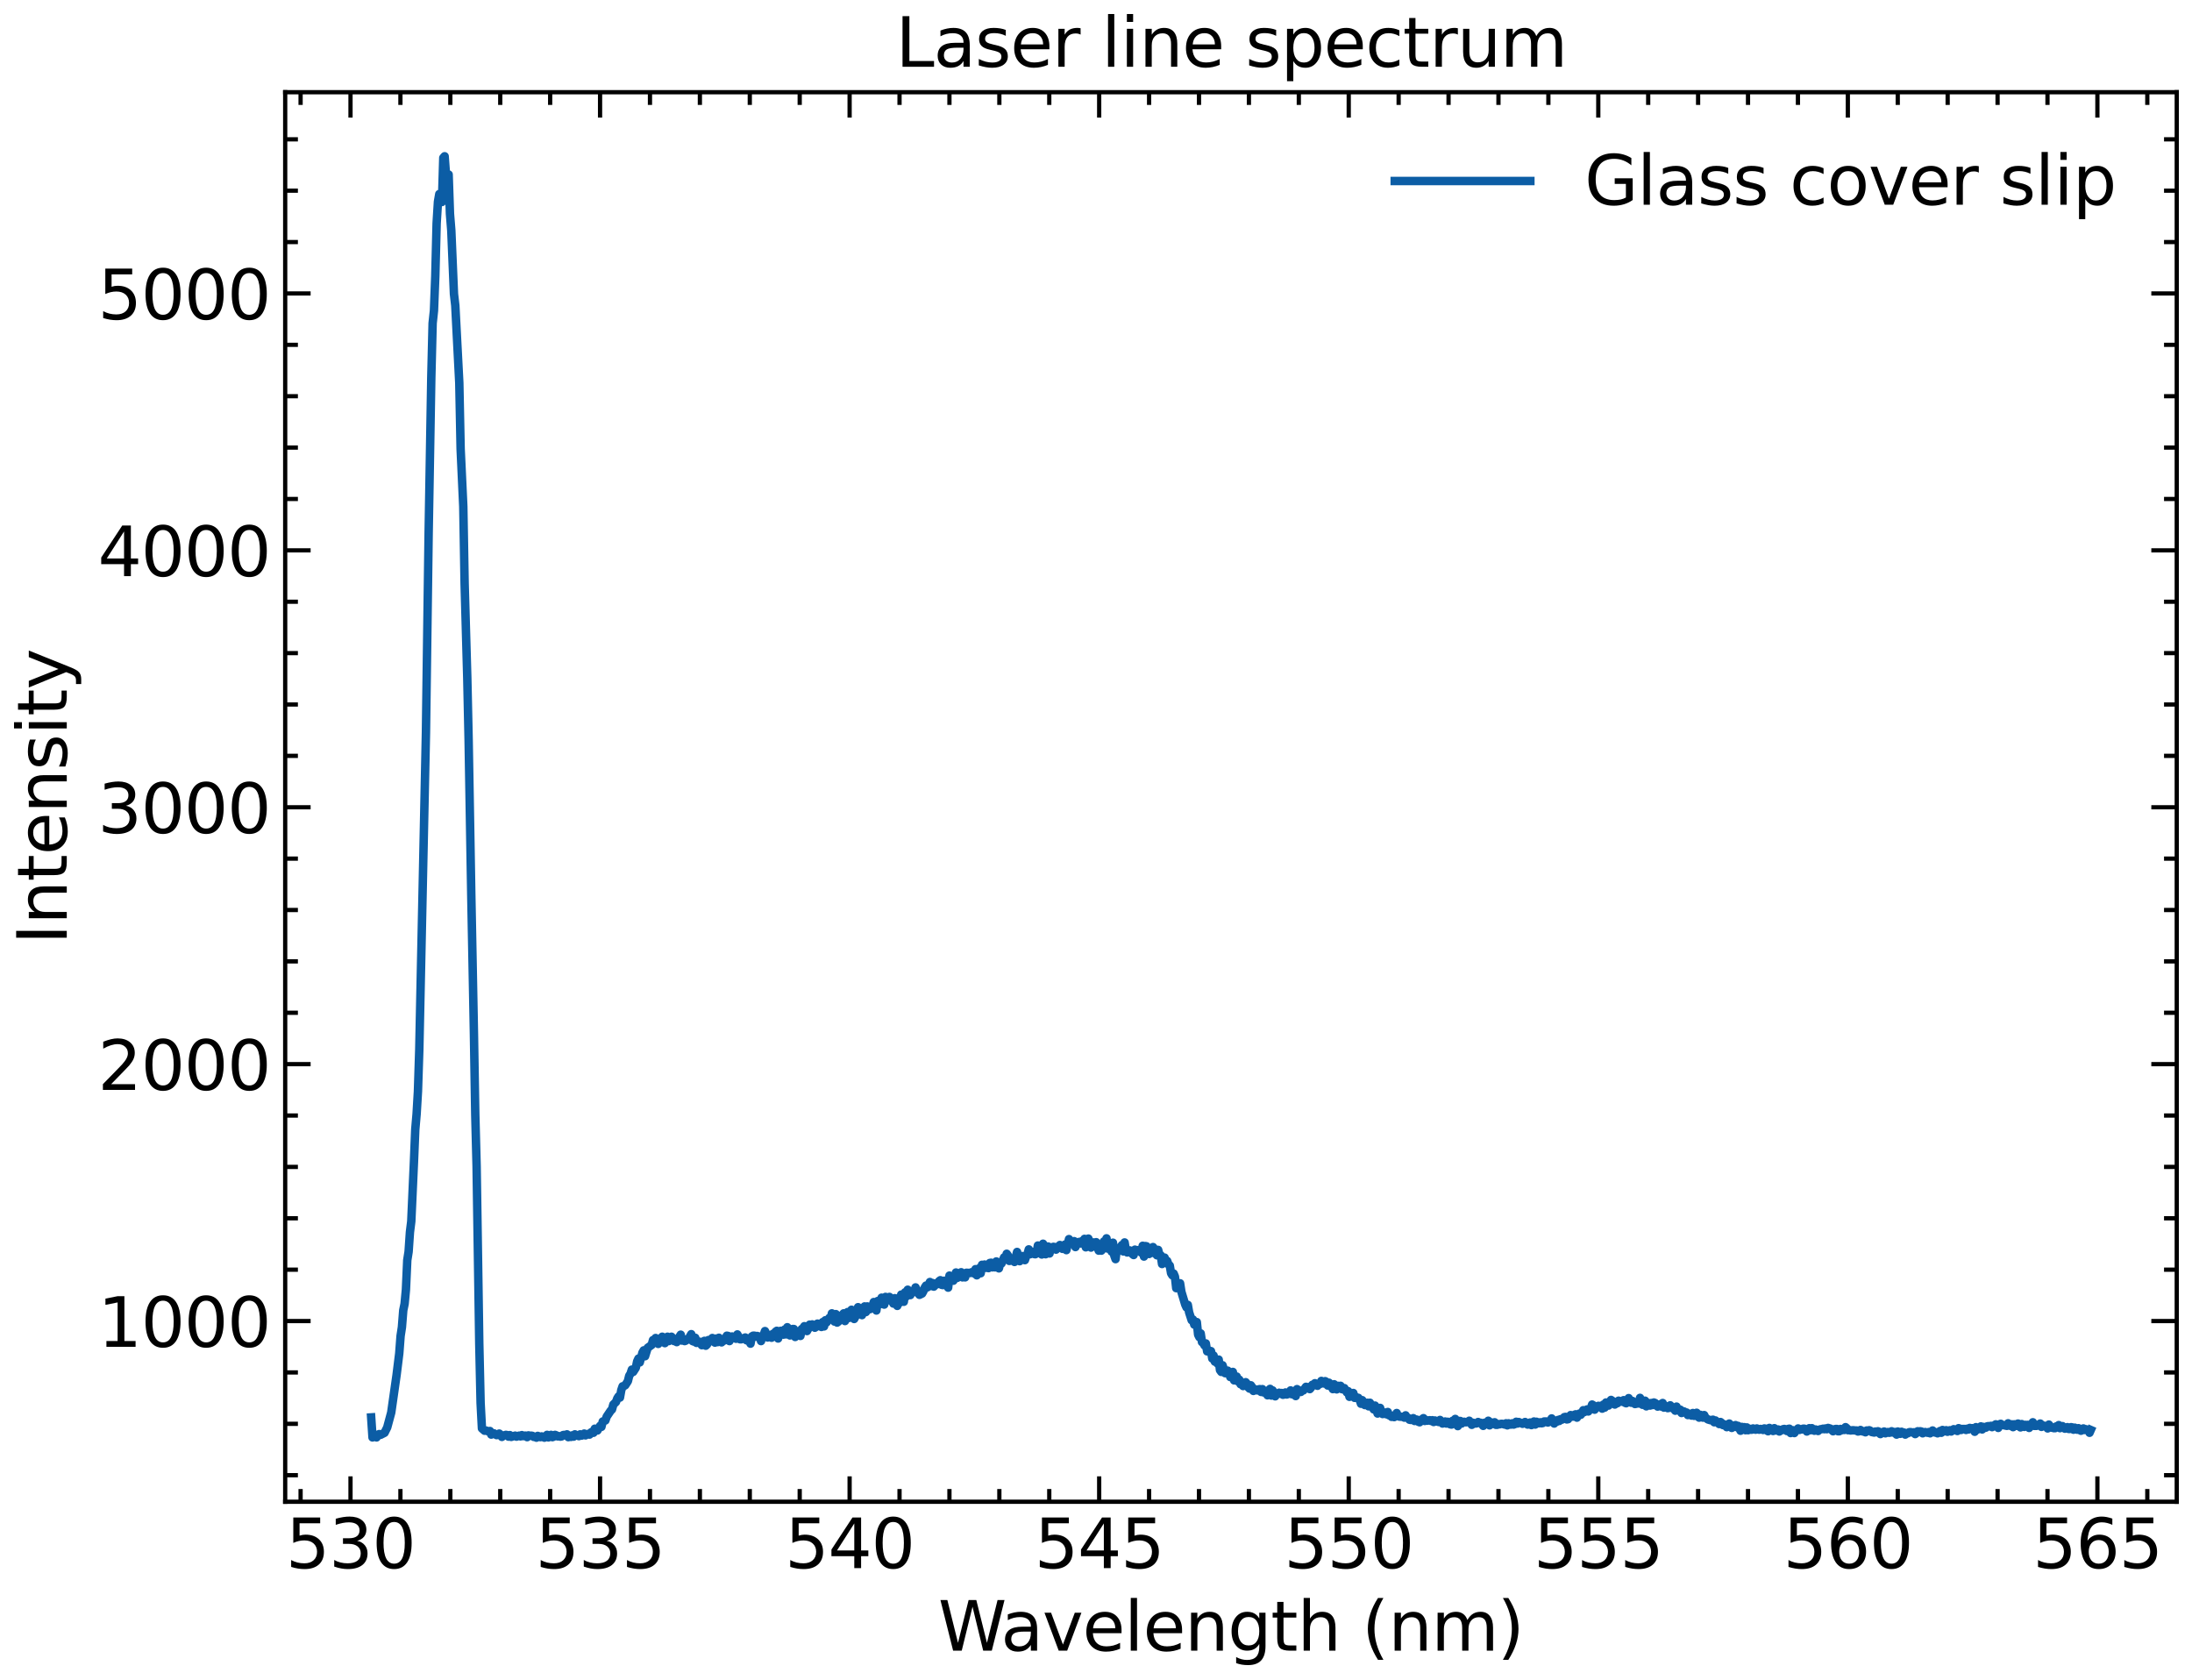 <?xml version="1.0" encoding="utf-8" standalone="no"?>
<!DOCTYPE svg PUBLIC "-//W3C//DTD SVG 1.1//EN"
  "http://www.w3.org/Graphics/SVG/1.1/DTD/svg11.dtd">
<svg xmlns:xlink="http://www.w3.org/1999/xlink" width="517.305pt" height="396.467pt" viewBox="0 0 517.305 396.467" xmlns="http://www.w3.org/2000/svg" version="1.1">
 <defs>
  <style type="text/css">*{stroke-linejoin: round; stroke-linecap: butt}</style>
 </defs>
 <g id="figure_1">
  <g id="patch_1">
   <path d="M 0 396.467 
L 517.305 396.467 
L 517.305 0 
L 0 0 
z
" style="fill: #ffffff"/>
  </g>
  <g id="axes_1">
   <g id="patch_2">
    <path d="M 67.305 354.397 
L 513.705 354.397 
L 513.705 21.758 
L 67.305 21.758 
z
" style="fill: #ffffff"/>
   </g>
   <g id="matplotlib.axis_1">
    <g id="xtick_1">
     <g id="line2d_1">
      <defs>
       <path id="m7f9e82254a" d="M 0 0 
L 0 -6 
" style="stroke: #000000"/>
      </defs>
      <g>
       <use xlink:href="#m7f9e82254a" x="82.718" y="354.397" style="stroke: #000000"/>
      </g>
     </g>
     <g id="line2d_2">
      <defs>
       <path id="m7b4ce2d228" d="M 0 0 
L 0 6 
" style="stroke: #000000"/>
      </defs>
      <g>
       <use xlink:href="#m7b4ce2d228" x="82.718" y="21.758" style="stroke: #000000"/>
      </g>
     </g>
     <g id="text_1">
      <!-- 530 -->
      <g transform="translate(67.448 370.055) scale(0.16 -0.16)">
       <defs>
        <path id="DejaVuSans-35" d="M 691 4666 
L 3169 4666 
L 3169 4134 
L 1269 4134 
L 1269 2991 
Q 1406 3038 1543 3061 
Q 1681 3084 1819 3084 
Q 2600 3084 3056 2656 
Q 3513 2228 3513 1497 
Q 3513 744 3044 326 
Q 2575 -91 1722 -91 
Q 1428 -91 1123 -41 
Q 819 9 494 109 
L 494 744 
Q 775 591 1075 516 
Q 1375 441 1709 441 
Q 2250 441 2565 725 
Q 2881 1009 2881 1497 
Q 2881 1984 2565 2268 
Q 2250 2553 1709 2553 
Q 1456 2553 1204 2497 
Q 953 2441 691 2322 
L 691 4666 
z
" transform="scale(0.016)"/>
        <path id="DejaVuSans-33" d="M 2597 2516 
Q 3050 2419 3304 2112 
Q 3559 1806 3559 1356 
Q 3559 666 3084 287 
Q 2609 -91 1734 -91 
Q 1441 -91 1130 -33 
Q 819 25 488 141 
L 488 750 
Q 750 597 1062 519 
Q 1375 441 1716 441 
Q 2309 441 2620 675 
Q 2931 909 2931 1356 
Q 2931 1769 2642 2001 
Q 2353 2234 1838 2234 
L 1294 2234 
L 1294 2753 
L 1863 2753 
Q 2328 2753 2575 2939 
Q 2822 3125 2822 3475 
Q 2822 3834 2567 4026 
Q 2313 4219 1838 4219 
Q 1578 4219 1281 4162 
Q 984 4106 628 3988 
L 628 4550 
Q 988 4650 1302 4700 
Q 1616 4750 1894 4750 
Q 2613 4750 3031 4423 
Q 3450 4097 3450 3541 
Q 3450 3153 3228 2886 
Q 3006 2619 2597 2516 
z
" transform="scale(0.016)"/>
        <path id="DejaVuSans-30" d="M 2034 4250 
Q 1547 4250 1301 3770 
Q 1056 3291 1056 2328 
Q 1056 1369 1301 889 
Q 1547 409 2034 409 
Q 2525 409 2770 889 
Q 3016 1369 3016 2328 
Q 3016 3291 2770 3770 
Q 2525 4250 2034 4250 
z
M 2034 4750 
Q 2819 4750 3233 4129 
Q 3647 3509 3647 2328 
Q 3647 1150 3233 529 
Q 2819 -91 2034 -91 
Q 1250 -91 836 529 
Q 422 1150 422 2328 
Q 422 3509 836 4129 
Q 1250 4750 2034 4750 
z
" transform="scale(0.016)"/>
       </defs>
       <use xlink:href="#DejaVuSans-35"/>
       <use xlink:href="#DejaVuSans-33" transform="translate(63.623 0)"/>
       <use xlink:href="#DejaVuSans-30" transform="translate(127.246 0)"/>
      </g>
     </g>
    </g>
    <g id="xtick_2">
     <g id="line2d_3">
      <g>
       <use xlink:href="#m7f9e82254a" x="141.612" y="354.397" style="stroke: #000000"/>
      </g>
     </g>
     <g id="line2d_4">
      <g>
       <use xlink:href="#m7b4ce2d228" x="141.612" y="21.758" style="stroke: #000000"/>
      </g>
     </g>
     <g id="text_2">
      <!-- 535 -->
      <g transform="translate(126.342 370.055) scale(0.16 -0.16)">
       <use xlink:href="#DejaVuSans-35"/>
       <use xlink:href="#DejaVuSans-33" transform="translate(63.623 0)"/>
       <use xlink:href="#DejaVuSans-35" transform="translate(127.246 0)"/>
      </g>
     </g>
    </g>
    <g id="xtick_3">
     <g id="line2d_5">
      <g>
       <use xlink:href="#m7f9e82254a" x="200.507" y="354.397" style="stroke: #000000"/>
      </g>
     </g>
     <g id="line2d_6">
      <g>
       <use xlink:href="#m7b4ce2d228" x="200.507" y="21.758" style="stroke: #000000"/>
      </g>
     </g>
     <g id="text_3">
      <!-- 540 -->
      <g transform="translate(185.237 370.055) scale(0.16 -0.16)">
       <defs>
        <path id="DejaVuSans-34" d="M 2419 4116 
L 825 1625 
L 2419 1625 
L 2419 4116 
z
M 2253 4666 
L 3047 4666 
L 3047 1625 
L 3713 1625 
L 3713 1100 
L 3047 1100 
L 3047 0 
L 2419 0 
L 2419 1100 
L 313 1100 
L 313 1709 
L 2253 4666 
z
" transform="scale(0.016)"/>
       </defs>
       <use xlink:href="#DejaVuSans-35"/>
       <use xlink:href="#DejaVuSans-34" transform="translate(63.623 0)"/>
       <use xlink:href="#DejaVuSans-30" transform="translate(127.246 0)"/>
      </g>
     </g>
    </g>
    <g id="xtick_4">
     <g id="line2d_7">
      <g>
       <use xlink:href="#m7f9e82254a" x="259.401" y="354.397" style="stroke: #000000"/>
      </g>
     </g>
     <g id="line2d_8">
      <g>
       <use xlink:href="#m7b4ce2d228" x="259.401" y="21.758" style="stroke: #000000"/>
      </g>
     </g>
     <g id="text_4">
      <!-- 545 -->
      <g transform="translate(244.131 370.055) scale(0.16 -0.16)">
       <use xlink:href="#DejaVuSans-35"/>
       <use xlink:href="#DejaVuSans-34" transform="translate(63.623 0)"/>
       <use xlink:href="#DejaVuSans-35" transform="translate(127.246 0)"/>
      </g>
     </g>
    </g>
    <g id="xtick_5">
     <g id="line2d_9">
      <g>
       <use xlink:href="#m7f9e82254a" x="318.295" y="354.397" style="stroke: #000000"/>
      </g>
     </g>
     <g id="line2d_10">
      <g>
       <use xlink:href="#m7b4ce2d228" x="318.295" y="21.758" style="stroke: #000000"/>
      </g>
     </g>
     <g id="text_5">
      <!-- 550 -->
      <g transform="translate(303.025 370.055) scale(0.16 -0.16)">
       <use xlink:href="#DejaVuSans-35"/>
       <use xlink:href="#DejaVuSans-35" transform="translate(63.623 0)"/>
       <use xlink:href="#DejaVuSans-30" transform="translate(127.246 0)"/>
      </g>
     </g>
    </g>
    <g id="xtick_6">
     <g id="line2d_11">
      <g>
       <use xlink:href="#m7f9e82254a" x="377.19" y="354.397" style="stroke: #000000"/>
      </g>
     </g>
     <g id="line2d_12">
      <g>
       <use xlink:href="#m7b4ce2d228" x="377.19" y="21.758" style="stroke: #000000"/>
      </g>
     </g>
     <g id="text_6">
      <!-- 555 -->
      <g transform="translate(361.92 370.055) scale(0.16 -0.16)">
       <use xlink:href="#DejaVuSans-35"/>
       <use xlink:href="#DejaVuSans-35" transform="translate(63.623 0)"/>
       <use xlink:href="#DejaVuSans-35" transform="translate(127.246 0)"/>
      </g>
     </g>
    </g>
    <g id="xtick_7">
     <g id="line2d_13">
      <g>
       <use xlink:href="#m7f9e82254a" x="436.084" y="354.397" style="stroke: #000000"/>
      </g>
     </g>
     <g id="line2d_14">
      <g>
       <use xlink:href="#m7b4ce2d228" x="436.084" y="21.758" style="stroke: #000000"/>
      </g>
     </g>
     <g id="text_7">
      <!-- 560 -->
      <g transform="translate(420.814 370.055) scale(0.16 -0.16)">
       <defs>
        <path id="DejaVuSans-36" d="M 2113 2584 
Q 1688 2584 1439 2293 
Q 1191 2003 1191 1497 
Q 1191 994 1439 701 
Q 1688 409 2113 409 
Q 2538 409 2786 701 
Q 3034 994 3034 1497 
Q 3034 2003 2786 2293 
Q 2538 2584 2113 2584 
z
M 3366 4563 
L 3366 3988 
Q 3128 4100 2886 4159 
Q 2644 4219 2406 4219 
Q 1781 4219 1451 3797 
Q 1122 3375 1075 2522 
Q 1259 2794 1537 2939 
Q 1816 3084 2150 3084 
Q 2853 3084 3261 2657 
Q 3669 2231 3669 1497 
Q 3669 778 3244 343 
Q 2819 -91 2113 -91 
Q 1303 -91 875 529 
Q 447 1150 447 2328 
Q 447 3434 972 4092 
Q 1497 4750 2381 4750 
Q 2619 4750 2861 4703 
Q 3103 4656 3366 4563 
z
" transform="scale(0.016)"/>
       </defs>
       <use xlink:href="#DejaVuSans-35"/>
       <use xlink:href="#DejaVuSans-36" transform="translate(63.623 0)"/>
       <use xlink:href="#DejaVuSans-30" transform="translate(127.246 0)"/>
      </g>
     </g>
    </g>
    <g id="xtick_8">
     <g id="line2d_15">
      <g>
       <use xlink:href="#m7f9e82254a" x="494.978" y="354.397" style="stroke: #000000"/>
      </g>
     </g>
     <g id="line2d_16">
      <g>
       <use xlink:href="#m7b4ce2d228" x="494.978" y="21.758" style="stroke: #000000"/>
      </g>
     </g>
     <g id="text_8">
      <!-- 565 -->
      <g transform="translate(479.708 370.055) scale(0.16 -0.16)">
       <use xlink:href="#DejaVuSans-35"/>
       <use xlink:href="#DejaVuSans-36" transform="translate(63.623 0)"/>
       <use xlink:href="#DejaVuSans-35" transform="translate(127.246 0)"/>
      </g>
     </g>
    </g>
    <g id="xtick_9">
     <g id="line2d_17">
      <defs>
       <path id="mbc3766265a" d="M 0 0 
L 0 -3 
" style="stroke: #000000"/>
      </defs>
      <g>
       <use xlink:href="#mbc3766265a" x="70.939" y="354.397" style="stroke: #000000"/>
      </g>
     </g>
     <g id="line2d_18">
      <defs>
       <path id="m8cdf5f0200" d="M 0 0 
L 0 3 
" style="stroke: #000000"/>
      </defs>
      <g>
       <use xlink:href="#m8cdf5f0200" x="70.939" y="21.758" style="stroke: #000000"/>
      </g>
     </g>
    </g>
    <g id="xtick_10">
     <g id="line2d_19">
      <g>
       <use xlink:href="#mbc3766265a" x="94.497" y="354.397" style="stroke: #000000"/>
      </g>
     </g>
     <g id="line2d_20">
      <g>
       <use xlink:href="#m8cdf5f0200" x="94.497" y="21.758" style="stroke: #000000"/>
      </g>
     </g>
    </g>
    <g id="xtick_11">
     <g id="line2d_21">
      <g>
       <use xlink:href="#mbc3766265a" x="106.276" y="354.397" style="stroke: #000000"/>
      </g>
     </g>
     <g id="line2d_22">
      <g>
       <use xlink:href="#m8cdf5f0200" x="106.276" y="21.758" style="stroke: #000000"/>
      </g>
     </g>
    </g>
    <g id="xtick_12">
     <g id="line2d_23">
      <g>
       <use xlink:href="#mbc3766265a" x="118.055" y="354.397" style="stroke: #000000"/>
      </g>
     </g>
     <g id="line2d_24">
      <g>
       <use xlink:href="#m8cdf5f0200" x="118.055" y="21.758" style="stroke: #000000"/>
      </g>
     </g>
    </g>
    <g id="xtick_13">
     <g id="line2d_25">
      <g>
       <use xlink:href="#mbc3766265a" x="129.834" y="354.397" style="stroke: #000000"/>
      </g>
     </g>
     <g id="line2d_26">
      <g>
       <use xlink:href="#m8cdf5f0200" x="129.834" y="21.758" style="stroke: #000000"/>
      </g>
     </g>
    </g>
    <g id="xtick_14">
     <g id="line2d_27">
      <g>
       <use xlink:href="#mbc3766265a" x="153.391" y="354.397" style="stroke: #000000"/>
      </g>
     </g>
     <g id="line2d_28">
      <g>
       <use xlink:href="#m8cdf5f0200" x="153.391" y="21.758" style="stroke: #000000"/>
      </g>
     </g>
    </g>
    <g id="xtick_15">
     <g id="line2d_29">
      <g>
       <use xlink:href="#mbc3766265a" x="165.17" y="354.397" style="stroke: #000000"/>
      </g>
     </g>
     <g id="line2d_30">
      <g>
       <use xlink:href="#m8cdf5f0200" x="165.17" y="21.758" style="stroke: #000000"/>
      </g>
     </g>
    </g>
    <g id="xtick_16">
     <g id="line2d_31">
      <g>
       <use xlink:href="#mbc3766265a" x="176.949" y="354.397" style="stroke: #000000"/>
      </g>
     </g>
     <g id="line2d_32">
      <g>
       <use xlink:href="#m8cdf5f0200" x="176.949" y="21.758" style="stroke: #000000"/>
      </g>
     </g>
    </g>
    <g id="xtick_17">
     <g id="line2d_33">
      <g>
       <use xlink:href="#mbc3766265a" x="188.728" y="354.397" style="stroke: #000000"/>
      </g>
     </g>
     <g id="line2d_34">
      <g>
       <use xlink:href="#m8cdf5f0200" x="188.728" y="21.758" style="stroke: #000000"/>
      </g>
     </g>
    </g>
    <g id="xtick_18">
     <g id="line2d_35">
      <g>
       <use xlink:href="#mbc3766265a" x="212.286" y="354.397" style="stroke: #000000"/>
      </g>
     </g>
     <g id="line2d_36">
      <g>
       <use xlink:href="#m8cdf5f0200" x="212.286" y="21.758" style="stroke: #000000"/>
      </g>
     </g>
    </g>
    <g id="xtick_19">
     <g id="line2d_37">
      <g>
       <use xlink:href="#mbc3766265a" x="224.064" y="354.397" style="stroke: #000000"/>
      </g>
     </g>
     <g id="line2d_38">
      <g>
       <use xlink:href="#m8cdf5f0200" x="224.064" y="21.758" style="stroke: #000000"/>
      </g>
     </g>
    </g>
    <g id="xtick_20">
     <g id="line2d_39">
      <g>
       <use xlink:href="#mbc3766265a" x="235.843" y="354.397" style="stroke: #000000"/>
      </g>
     </g>
     <g id="line2d_40">
      <g>
       <use xlink:href="#m8cdf5f0200" x="235.843" y="21.758" style="stroke: #000000"/>
      </g>
     </g>
    </g>
    <g id="xtick_21">
     <g id="line2d_41">
      <g>
       <use xlink:href="#mbc3766265a" x="247.622" y="354.397" style="stroke: #000000"/>
      </g>
     </g>
     <g id="line2d_42">
      <g>
       <use xlink:href="#m8cdf5f0200" x="247.622" y="21.758" style="stroke: #000000"/>
      </g>
     </g>
    </g>
    <g id="xtick_22">
     <g id="line2d_43">
      <g>
       <use xlink:href="#mbc3766265a" x="271.18" y="354.397" style="stroke: #000000"/>
      </g>
     </g>
     <g id="line2d_44">
      <g>
       <use xlink:href="#m8cdf5f0200" x="271.18" y="21.758" style="stroke: #000000"/>
      </g>
     </g>
    </g>
    <g id="xtick_23">
     <g id="line2d_45">
      <g>
       <use xlink:href="#mbc3766265a" x="282.959" y="354.397" style="stroke: #000000"/>
      </g>
     </g>
     <g id="line2d_46">
      <g>
       <use xlink:href="#m8cdf5f0200" x="282.959" y="21.758" style="stroke: #000000"/>
      </g>
     </g>
    </g>
    <g id="xtick_24">
     <g id="line2d_47">
      <g>
       <use xlink:href="#mbc3766265a" x="294.738" y="354.397" style="stroke: #000000"/>
      </g>
     </g>
     <g id="line2d_48">
      <g>
       <use xlink:href="#m8cdf5f0200" x="294.738" y="21.758" style="stroke: #000000"/>
      </g>
     </g>
    </g>
    <g id="xtick_25">
     <g id="line2d_49">
      <g>
       <use xlink:href="#mbc3766265a" x="306.516" y="354.397" style="stroke: #000000"/>
      </g>
     </g>
     <g id="line2d_50">
      <g>
       <use xlink:href="#m8cdf5f0200" x="306.516" y="21.758" style="stroke: #000000"/>
      </g>
     </g>
    </g>
    <g id="xtick_26">
     <g id="line2d_51">
      <g>
       <use xlink:href="#mbc3766265a" x="330.074" y="354.397" style="stroke: #000000"/>
      </g>
     </g>
     <g id="line2d_52">
      <g>
       <use xlink:href="#m8cdf5f0200" x="330.074" y="21.758" style="stroke: #000000"/>
      </g>
     </g>
    </g>
    <g id="xtick_27">
     <g id="line2d_53">
      <g>
       <use xlink:href="#mbc3766265a" x="341.853" y="354.397" style="stroke: #000000"/>
      </g>
     </g>
     <g id="line2d_54">
      <g>
       <use xlink:href="#m8cdf5f0200" x="341.853" y="21.758" style="stroke: #000000"/>
      </g>
     </g>
    </g>
    <g id="xtick_28">
     <g id="line2d_55">
      <g>
       <use xlink:href="#mbc3766265a" x="353.632" y="354.397" style="stroke: #000000"/>
      </g>
     </g>
     <g id="line2d_56">
      <g>
       <use xlink:href="#m8cdf5f0200" x="353.632" y="21.758" style="stroke: #000000"/>
      </g>
     </g>
    </g>
    <g id="xtick_29">
     <g id="line2d_57">
      <g>
       <use xlink:href="#mbc3766265a" x="365.411" y="354.397" style="stroke: #000000"/>
      </g>
     </g>
     <g id="line2d_58">
      <g>
       <use xlink:href="#m8cdf5f0200" x="365.411" y="21.758" style="stroke: #000000"/>
      </g>
     </g>
    </g>
    <g id="xtick_30">
     <g id="line2d_59">
      <g>
       <use xlink:href="#mbc3766265a" x="388.968" y="354.397" style="stroke: #000000"/>
      </g>
     </g>
     <g id="line2d_60">
      <g>
       <use xlink:href="#m8cdf5f0200" x="388.968" y="21.758" style="stroke: #000000"/>
      </g>
     </g>
    </g>
    <g id="xtick_31">
     <g id="line2d_61">
      <g>
       <use xlink:href="#mbc3766265a" x="400.747" y="354.397" style="stroke: #000000"/>
      </g>
     </g>
     <g id="line2d_62">
      <g>
       <use xlink:href="#m8cdf5f0200" x="400.747" y="21.758" style="stroke: #000000"/>
      </g>
     </g>
    </g>
    <g id="xtick_32">
     <g id="line2d_63">
      <g>
       <use xlink:href="#mbc3766265a" x="412.526" y="354.397" style="stroke: #000000"/>
      </g>
     </g>
     <g id="line2d_64">
      <g>
       <use xlink:href="#m8cdf5f0200" x="412.526" y="21.758" style="stroke: #000000"/>
      </g>
     </g>
    </g>
    <g id="xtick_33">
     <g id="line2d_65">
      <g>
       <use xlink:href="#mbc3766265a" x="424.305" y="354.397" style="stroke: #000000"/>
      </g>
     </g>
     <g id="line2d_66">
      <g>
       <use xlink:href="#m8cdf5f0200" x="424.305" y="21.758" style="stroke: #000000"/>
      </g>
     </g>
    </g>
    <g id="xtick_34">
     <g id="line2d_67">
      <g>
       <use xlink:href="#mbc3766265a" x="447.863" y="354.397" style="stroke: #000000"/>
      </g>
     </g>
     <g id="line2d_68">
      <g>
       <use xlink:href="#m8cdf5f0200" x="447.863" y="21.758" style="stroke: #000000"/>
      </g>
     </g>
    </g>
    <g id="xtick_35">
     <g id="line2d_69">
      <g>
       <use xlink:href="#mbc3766265a" x="459.642" y="354.397" style="stroke: #000000"/>
      </g>
     </g>
     <g id="line2d_70">
      <g>
       <use xlink:href="#m8cdf5f0200" x="459.642" y="21.758" style="stroke: #000000"/>
      </g>
     </g>
    </g>
    <g id="xtick_36">
     <g id="line2d_71">
      <g>
       <use xlink:href="#mbc3766265a" x="471.421" y="354.397" style="stroke: #000000"/>
      </g>
     </g>
     <g id="line2d_72">
      <g>
       <use xlink:href="#m8cdf5f0200" x="471.421" y="21.758" style="stroke: #000000"/>
      </g>
     </g>
    </g>
    <g id="xtick_37">
     <g id="line2d_73">
      <g>
       <use xlink:href="#mbc3766265a" x="483.199" y="354.397" style="stroke: #000000"/>
      </g>
     </g>
     <g id="line2d_74">
      <g>
       <use xlink:href="#m8cdf5f0200" x="483.199" y="21.758" style="stroke: #000000"/>
      </g>
     </g>
    </g>
    <g id="xtick_38">
     <g id="line2d_75">
      <g>
       <use xlink:href="#mbc3766265a" x="506.757" y="354.397" style="stroke: #000000"/>
      </g>
     </g>
     <g id="line2d_76">
      <g>
       <use xlink:href="#m8cdf5f0200" x="506.757" y="21.758" style="stroke: #000000"/>
      </g>
     </g>
    </g>
    <g id="text_9">
     <!-- Wavelength (nm) -->
     <g transform="translate(221.398 389.54) scale(0.16 -0.16)">
      <defs>
       <path id="DejaVuSans-57" d="M 213 4666 
L 850 4666 
L 1831 722 
L 2809 4666 
L 3519 4666 
L 4500 722 
L 5478 4666 
L 6119 4666 
L 4947 0 
L 4153 0 
L 3169 4050 
L 2175 0 
L 1381 0 
L 213 4666 
z
" transform="scale(0.016)"/>
       <path id="DejaVuSans-61" d="M 2194 1759 
Q 1497 1759 1228 1600 
Q 959 1441 959 1056 
Q 959 750 1161 570 
Q 1363 391 1709 391 
Q 2188 391 2477 730 
Q 2766 1069 2766 1631 
L 2766 1759 
L 2194 1759 
z
M 3341 1997 
L 3341 0 
L 2766 0 
L 2766 531 
Q 2569 213 2275 61 
Q 1981 -91 1556 -91 
Q 1019 -91 701 211 
Q 384 513 384 1019 
Q 384 1609 779 1909 
Q 1175 2209 1959 2209 
L 2766 2209 
L 2766 2266 
Q 2766 2663 2505 2880 
Q 2244 3097 1772 3097 
Q 1472 3097 1187 3025 
Q 903 2953 641 2809 
L 641 3341 
Q 956 3463 1253 3523 
Q 1550 3584 1831 3584 
Q 2591 3584 2966 3190 
Q 3341 2797 3341 1997 
z
" transform="scale(0.016)"/>
       <path id="DejaVuSans-76" d="M 191 3500 
L 800 3500 
L 1894 563 
L 2988 3500 
L 3597 3500 
L 2284 0 
L 1503 0 
L 191 3500 
z
" transform="scale(0.016)"/>
       <path id="DejaVuSans-65" d="M 3597 1894 
L 3597 1613 
L 953 1613 
Q 991 1019 1311 708 
Q 1631 397 2203 397 
Q 2534 397 2845 478 
Q 3156 559 3463 722 
L 3463 178 
Q 3153 47 2828 -22 
Q 2503 -91 2169 -91 
Q 1331 -91 842 396 
Q 353 884 353 1716 
Q 353 2575 817 3079 
Q 1281 3584 2069 3584 
Q 2775 3584 3186 3129 
Q 3597 2675 3597 1894 
z
M 3022 2063 
Q 3016 2534 2758 2815 
Q 2500 3097 2075 3097 
Q 1594 3097 1305 2825 
Q 1016 2553 972 2059 
L 3022 2063 
z
" transform="scale(0.016)"/>
       <path id="DejaVuSans-6c" d="M 603 4863 
L 1178 4863 
L 1178 0 
L 603 0 
L 603 4863 
z
" transform="scale(0.016)"/>
       <path id="DejaVuSans-6e" d="M 3513 2113 
L 3513 0 
L 2938 0 
L 2938 2094 
Q 2938 2591 2744 2837 
Q 2550 3084 2163 3084 
Q 1697 3084 1428 2787 
Q 1159 2491 1159 1978 
L 1159 0 
L 581 0 
L 581 3500 
L 1159 3500 
L 1159 2956 
Q 1366 3272 1645 3428 
Q 1925 3584 2291 3584 
Q 2894 3584 3203 3211 
Q 3513 2838 3513 2113 
z
" transform="scale(0.016)"/>
       <path id="DejaVuSans-67" d="M 2906 1791 
Q 2906 2416 2648 2759 
Q 2391 3103 1925 3103 
Q 1463 3103 1205 2759 
Q 947 2416 947 1791 
Q 947 1169 1205 825 
Q 1463 481 1925 481 
Q 2391 481 2648 825 
Q 2906 1169 2906 1791 
z
M 3481 434 
Q 3481 -459 3084 -895 
Q 2688 -1331 1869 -1331 
Q 1566 -1331 1297 -1286 
Q 1028 -1241 775 -1147 
L 775 -588 
Q 1028 -725 1275 -790 
Q 1522 -856 1778 -856 
Q 2344 -856 2625 -561 
Q 2906 -266 2906 331 
L 2906 616 
Q 2728 306 2450 153 
Q 2172 0 1784 0 
Q 1141 0 747 490 
Q 353 981 353 1791 
Q 353 2603 747 3093 
Q 1141 3584 1784 3584 
Q 2172 3584 2450 3431 
Q 2728 3278 2906 2969 
L 2906 3500 
L 3481 3500 
L 3481 434 
z
" transform="scale(0.016)"/>
       <path id="DejaVuSans-74" d="M 1172 4494 
L 1172 3500 
L 2356 3500 
L 2356 3053 
L 1172 3053 
L 1172 1153 
Q 1172 725 1289 603 
Q 1406 481 1766 481 
L 2356 481 
L 2356 0 
L 1766 0 
Q 1100 0 847 248 
Q 594 497 594 1153 
L 594 3053 
L 172 3053 
L 172 3500 
L 594 3500 
L 594 4494 
L 1172 4494 
z
" transform="scale(0.016)"/>
       <path id="DejaVuSans-68" d="M 3513 2113 
L 3513 0 
L 2938 0 
L 2938 2094 
Q 2938 2591 2744 2837 
Q 2550 3084 2163 3084 
Q 1697 3084 1428 2787 
Q 1159 2491 1159 1978 
L 1159 0 
L 581 0 
L 581 4863 
L 1159 4863 
L 1159 2956 
Q 1366 3272 1645 3428 
Q 1925 3584 2291 3584 
Q 2894 3584 3203 3211 
Q 3513 2838 3513 2113 
z
" transform="scale(0.016)"/>
       <path id="DejaVuSans-20" transform="scale(0.016)"/>
       <path id="DejaVuSans-28" d="M 1984 4856 
Q 1566 4138 1362 3434 
Q 1159 2731 1159 2009 
Q 1159 1288 1364 580 
Q 1569 -128 1984 -844 
L 1484 -844 
Q 1016 -109 783 600 
Q 550 1309 550 2009 
Q 550 2706 781 3412 
Q 1013 4119 1484 4856 
L 1984 4856 
z
" transform="scale(0.016)"/>
       <path id="DejaVuSans-6d" d="M 3328 2828 
Q 3544 3216 3844 3400 
Q 4144 3584 4550 3584 
Q 5097 3584 5394 3201 
Q 5691 2819 5691 2113 
L 5691 0 
L 5113 0 
L 5113 2094 
Q 5113 2597 4934 2840 
Q 4756 3084 4391 3084 
Q 3944 3084 3684 2787 
Q 3425 2491 3425 1978 
L 3425 0 
L 2847 0 
L 2847 2094 
Q 2847 2600 2669 2842 
Q 2491 3084 2119 3084 
Q 1678 3084 1418 2786 
Q 1159 2488 1159 1978 
L 1159 0 
L 581 0 
L 581 3500 
L 1159 3500 
L 1159 2956 
Q 1356 3278 1631 3431 
Q 1906 3584 2284 3584 
Q 2666 3584 2933 3390 
Q 3200 3197 3328 2828 
z
" transform="scale(0.016)"/>
       <path id="DejaVuSans-29" d="M 513 4856 
L 1013 4856 
Q 1481 4119 1714 3412 
Q 1947 2706 1947 2009 
Q 1947 1309 1714 600 
Q 1481 -109 1013 -844 
L 513 -844 
Q 928 -128 1133 580 
Q 1338 1288 1338 2009 
Q 1338 2731 1133 3434 
Q 928 4138 513 4856 
z
" transform="scale(0.016)"/>
      </defs>
      <use xlink:href="#DejaVuSans-57"/>
      <use xlink:href="#DejaVuSans-61" transform="translate(92.502 0)"/>
      <use xlink:href="#DejaVuSans-76" transform="translate(153.781 0)"/>
      <use xlink:href="#DejaVuSans-65" transform="translate(212.961 0)"/>
      <use xlink:href="#DejaVuSans-6c" transform="translate(274.484 0)"/>
      <use xlink:href="#DejaVuSans-65" transform="translate(302.268 0)"/>
      <use xlink:href="#DejaVuSans-6e" transform="translate(363.791 0)"/>
      <use xlink:href="#DejaVuSans-67" transform="translate(427.17 0)"/>
      <use xlink:href="#DejaVuSans-74" transform="translate(490.646 0)"/>
      <use xlink:href="#DejaVuSans-68" transform="translate(529.855 0)"/>
      <use xlink:href="#DejaVuSans-20" transform="translate(593.234 0)"/>
      <use xlink:href="#DejaVuSans-28" transform="translate(625.021 0)"/>
      <use xlink:href="#DejaVuSans-6e" transform="translate(664.035 0)"/>
      <use xlink:href="#DejaVuSans-6d" transform="translate(727.414 0)"/>
      <use xlink:href="#DejaVuSans-29" transform="translate(824.826 0)"/>
     </g>
    </g>
   </g>
   <g id="matplotlib.axis_2">
    <g id="ytick_1">
     <g id="line2d_77">
      <defs>
       <path id="mf73ad2bac5" d="M 0 0 
L 6 0 
" style="stroke: #000000"/>
      </defs>
      <g>
       <use xlink:href="#mf73ad2bac5" x="67.305" y="311.754" style="stroke: #000000"/>
      </g>
     </g>
     <g id="line2d_78">
      <defs>
       <path id="m56fb5feae2" d="M 0 0 
L -6 0 
" style="stroke: #000000"/>
      </defs>
      <g>
       <use xlink:href="#m56fb5feae2" x="513.705" y="311.754" style="stroke: #000000"/>
      </g>
     </g>
     <g id="text_10">
      <!-- 1000 -->
      <g transform="translate(23.085 317.832) scale(0.16 -0.16)">
       <defs>
        <path id="DejaVuSans-31" d="M 794 531 
L 1825 531 
L 1825 4091 
L 703 3866 
L 703 4441 
L 1819 4666 
L 2450 4666 
L 2450 531 
L 3481 531 
L 3481 0 
L 794 0 
L 794 531 
z
" transform="scale(0.016)"/>
       </defs>
       <use xlink:href="#DejaVuSans-31"/>
       <use xlink:href="#DejaVuSans-30" transform="translate(63.623 0)"/>
       <use xlink:href="#DejaVuSans-30" transform="translate(127.246 0)"/>
       <use xlink:href="#DejaVuSans-30" transform="translate(190.869 0)"/>
      </g>
     </g>
    </g>
    <g id="ytick_2">
     <g id="line2d_79">
      <g>
       <use xlink:href="#mf73ad2bac5" x="67.305" y="251.128" style="stroke: #000000"/>
      </g>
     </g>
     <g id="line2d_80">
      <g>
       <use xlink:href="#m56fb5feae2" x="513.705" y="251.128" style="stroke: #000000"/>
      </g>
     </g>
     <g id="text_11">
      <!-- 2000 -->
      <g transform="translate(23.085 257.207) scale(0.16 -0.16)">
       <defs>
        <path id="DejaVuSans-32" d="M 1228 531 
L 3431 531 
L 3431 0 
L 469 0 
L 469 531 
Q 828 903 1448 1529 
Q 2069 2156 2228 2338 
Q 2531 2678 2651 2914 
Q 2772 3150 2772 3378 
Q 2772 3750 2511 3984 
Q 2250 4219 1831 4219 
Q 1534 4219 1204 4116 
Q 875 4013 500 3803 
L 500 4441 
Q 881 4594 1212 4672 
Q 1544 4750 1819 4750 
Q 2544 4750 2975 4387 
Q 3406 4025 3406 3419 
Q 3406 3131 3298 2873 
Q 3191 2616 2906 2266 
Q 2828 2175 2409 1742 
Q 1991 1309 1228 531 
z
" transform="scale(0.016)"/>
       </defs>
       <use xlink:href="#DejaVuSans-32"/>
       <use xlink:href="#DejaVuSans-30" transform="translate(63.623 0)"/>
       <use xlink:href="#DejaVuSans-30" transform="translate(127.246 0)"/>
       <use xlink:href="#DejaVuSans-30" transform="translate(190.869 0)"/>
      </g>
     </g>
    </g>
    <g id="ytick_3">
     <g id="line2d_81">
      <g>
       <use xlink:href="#mf73ad2bac5" x="67.305" y="190.503" style="stroke: #000000"/>
      </g>
     </g>
     <g id="line2d_82">
      <g>
       <use xlink:href="#m56fb5feae2" x="513.705" y="190.503" style="stroke: #000000"/>
      </g>
     </g>
     <g id="text_12">
      <!-- 3000 -->
      <g transform="translate(23.085 196.581) scale(0.16 -0.16)">
       <use xlink:href="#DejaVuSans-33"/>
       <use xlink:href="#DejaVuSans-30" transform="translate(63.623 0)"/>
       <use xlink:href="#DejaVuSans-30" transform="translate(127.246 0)"/>
       <use xlink:href="#DejaVuSans-30" transform="translate(190.869 0)"/>
      </g>
     </g>
    </g>
    <g id="ytick_4">
     <g id="line2d_83">
      <g>
       <use xlink:href="#mf73ad2bac5" x="67.305" y="129.877" style="stroke: #000000"/>
      </g>
     </g>
     <g id="line2d_84">
      <g>
       <use xlink:href="#m56fb5feae2" x="513.705" y="129.877" style="stroke: #000000"/>
      </g>
     </g>
     <g id="text_13">
      <!-- 4000 -->
      <g transform="translate(23.085 135.956) scale(0.16 -0.16)">
       <use xlink:href="#DejaVuSans-34"/>
       <use xlink:href="#DejaVuSans-30" transform="translate(63.623 0)"/>
       <use xlink:href="#DejaVuSans-30" transform="translate(127.246 0)"/>
       <use xlink:href="#DejaVuSans-30" transform="translate(190.869 0)"/>
      </g>
     </g>
    </g>
    <g id="ytick_5">
     <g id="line2d_85">
      <g>
       <use xlink:href="#mf73ad2bac5" x="67.305" y="69.252" style="stroke: #000000"/>
      </g>
     </g>
     <g id="line2d_86">
      <g>
       <use xlink:href="#m56fb5feae2" x="513.705" y="69.252" style="stroke: #000000"/>
      </g>
     </g>
     <g id="text_14">
      <!-- 5000 -->
      <g transform="translate(23.085 75.33) scale(0.16 -0.16)">
       <use xlink:href="#DejaVuSans-35"/>
       <use xlink:href="#DejaVuSans-30" transform="translate(63.623 0)"/>
       <use xlink:href="#DejaVuSans-30" transform="translate(127.246 0)"/>
       <use xlink:href="#DejaVuSans-30" transform="translate(190.869 0)"/>
      </g>
     </g>
    </g>
    <g id="ytick_6">
     <g id="line2d_87">
      <defs>
       <path id="m962db8f03b" d="M 0 0 
L 3 0 
" style="stroke: #000000"/>
      </defs>
      <g>
       <use xlink:href="#m962db8f03b" x="67.305" y="348.129" style="stroke: #000000"/>
      </g>
     </g>
     <g id="line2d_88">
      <defs>
       <path id="md2823012f3" d="M 0 0 
L -3 0 
" style="stroke: #000000"/>
      </defs>
      <g>
       <use xlink:href="#md2823012f3" x="513.705" y="348.129" style="stroke: #000000"/>
      </g>
     </g>
    </g>
    <g id="ytick_7">
     <g id="line2d_89">
      <g>
       <use xlink:href="#m962db8f03b" x="67.305" y="336.004" style="stroke: #000000"/>
      </g>
     </g>
     <g id="line2d_90">
      <g>
       <use xlink:href="#md2823012f3" x="513.705" y="336.004" style="stroke: #000000"/>
      </g>
     </g>
    </g>
    <g id="ytick_8">
     <g id="line2d_91">
      <g>
       <use xlink:href="#m962db8f03b" x="67.305" y="323.879" style="stroke: #000000"/>
      </g>
     </g>
     <g id="line2d_92">
      <g>
       <use xlink:href="#md2823012f3" x="513.705" y="323.879" style="stroke: #000000"/>
      </g>
     </g>
    </g>
    <g id="ytick_9">
     <g id="line2d_93">
      <g>
       <use xlink:href="#m962db8f03b" x="67.305" y="299.628" style="stroke: #000000"/>
      </g>
     </g>
     <g id="line2d_94">
      <g>
       <use xlink:href="#md2823012f3" x="513.705" y="299.628" style="stroke: #000000"/>
      </g>
     </g>
    </g>
    <g id="ytick_10">
     <g id="line2d_95">
      <g>
       <use xlink:href="#m962db8f03b" x="67.305" y="287.503" style="stroke: #000000"/>
      </g>
     </g>
     <g id="line2d_96">
      <g>
       <use xlink:href="#md2823012f3" x="513.705" y="287.503" style="stroke: #000000"/>
      </g>
     </g>
    </g>
    <g id="ytick_11">
     <g id="line2d_97">
      <g>
       <use xlink:href="#m962db8f03b" x="67.305" y="275.378" style="stroke: #000000"/>
      </g>
     </g>
     <g id="line2d_98">
      <g>
       <use xlink:href="#md2823012f3" x="513.705" y="275.378" style="stroke: #000000"/>
      </g>
     </g>
    </g>
    <g id="ytick_12">
     <g id="line2d_99">
      <g>
       <use xlink:href="#m962db8f03b" x="67.305" y="263.253" style="stroke: #000000"/>
      </g>
     </g>
     <g id="line2d_100">
      <g>
       <use xlink:href="#md2823012f3" x="513.705" y="263.253" style="stroke: #000000"/>
      </g>
     </g>
    </g>
    <g id="ytick_13">
     <g id="line2d_101">
      <g>
       <use xlink:href="#m962db8f03b" x="67.305" y="239.003" style="stroke: #000000"/>
      </g>
     </g>
     <g id="line2d_102">
      <g>
       <use xlink:href="#md2823012f3" x="513.705" y="239.003" style="stroke: #000000"/>
      </g>
     </g>
    </g>
    <g id="ytick_14">
     <g id="line2d_103">
      <g>
       <use xlink:href="#m962db8f03b" x="67.305" y="226.878" style="stroke: #000000"/>
      </g>
     </g>
     <g id="line2d_104">
      <g>
       <use xlink:href="#md2823012f3" x="513.705" y="226.878" style="stroke: #000000"/>
      </g>
     </g>
    </g>
    <g id="ytick_15">
     <g id="line2d_105">
      <g>
       <use xlink:href="#m962db8f03b" x="67.305" y="214.753" style="stroke: #000000"/>
      </g>
     </g>
     <g id="line2d_106">
      <g>
       <use xlink:href="#md2823012f3" x="513.705" y="214.753" style="stroke: #000000"/>
      </g>
     </g>
    </g>
    <g id="ytick_16">
     <g id="line2d_107">
      <g>
       <use xlink:href="#m962db8f03b" x="67.305" y="202.628" style="stroke: #000000"/>
      </g>
     </g>
     <g id="line2d_108">
      <g>
       <use xlink:href="#md2823012f3" x="513.705" y="202.628" style="stroke: #000000"/>
      </g>
     </g>
    </g>
    <g id="ytick_17">
     <g id="line2d_109">
      <g>
       <use xlink:href="#m962db8f03b" x="67.305" y="178.377" style="stroke: #000000"/>
      </g>
     </g>
     <g id="line2d_110">
      <g>
       <use xlink:href="#md2823012f3" x="513.705" y="178.377" style="stroke: #000000"/>
      </g>
     </g>
    </g>
    <g id="ytick_18">
     <g id="line2d_111">
      <g>
       <use xlink:href="#m962db8f03b" x="67.305" y="166.252" style="stroke: #000000"/>
      </g>
     </g>
     <g id="line2d_112">
      <g>
       <use xlink:href="#md2823012f3" x="513.705" y="166.252" style="stroke: #000000"/>
      </g>
     </g>
    </g>
    <g id="ytick_19">
     <g id="line2d_113">
      <g>
       <use xlink:href="#m962db8f03b" x="67.305" y="154.127" style="stroke: #000000"/>
      </g>
     </g>
     <g id="line2d_114">
      <g>
       <use xlink:href="#md2823012f3" x="513.705" y="154.127" style="stroke: #000000"/>
      </g>
     </g>
    </g>
    <g id="ytick_20">
     <g id="line2d_115">
      <g>
       <use xlink:href="#m962db8f03b" x="67.305" y="142.002" style="stroke: #000000"/>
      </g>
     </g>
     <g id="line2d_116">
      <g>
       <use xlink:href="#md2823012f3" x="513.705" y="142.002" style="stroke: #000000"/>
      </g>
     </g>
    </g>
    <g id="ytick_21">
     <g id="line2d_117">
      <g>
       <use xlink:href="#m962db8f03b" x="67.305" y="117.752" style="stroke: #000000"/>
      </g>
     </g>
     <g id="line2d_118">
      <g>
       <use xlink:href="#md2823012f3" x="513.705" y="117.752" style="stroke: #000000"/>
      </g>
     </g>
    </g>
    <g id="ytick_22">
     <g id="line2d_119">
      <g>
       <use xlink:href="#m962db8f03b" x="67.305" y="105.627" style="stroke: #000000"/>
      </g>
     </g>
     <g id="line2d_120">
      <g>
       <use xlink:href="#md2823012f3" x="513.705" y="105.627" style="stroke: #000000"/>
      </g>
     </g>
    </g>
    <g id="ytick_23">
     <g id="line2d_121">
      <g>
       <use xlink:href="#m962db8f03b" x="67.305" y="93.502" style="stroke: #000000"/>
      </g>
     </g>
     <g id="line2d_122">
      <g>
       <use xlink:href="#md2823012f3" x="513.705" y="93.502" style="stroke: #000000"/>
      </g>
     </g>
    </g>
    <g id="ytick_24">
     <g id="line2d_123">
      <g>
       <use xlink:href="#m962db8f03b" x="67.305" y="81.377" style="stroke: #000000"/>
      </g>
     </g>
     <g id="line2d_124">
      <g>
       <use xlink:href="#md2823012f3" x="513.705" y="81.377" style="stroke: #000000"/>
      </g>
     </g>
    </g>
    <g id="ytick_25">
     <g id="line2d_125">
      <g>
       <use xlink:href="#m962db8f03b" x="67.305" y="57.126" style="stroke: #000000"/>
      </g>
     </g>
     <g id="line2d_126">
      <g>
       <use xlink:href="#md2823012f3" x="513.705" y="57.126" style="stroke: #000000"/>
      </g>
     </g>
    </g>
    <g id="ytick_26">
     <g id="line2d_127">
      <g>
       <use xlink:href="#m962db8f03b" x="67.305" y="45.001" style="stroke: #000000"/>
      </g>
     </g>
     <g id="line2d_128">
      <g>
       <use xlink:href="#md2823012f3" x="513.705" y="45.001" style="stroke: #000000"/>
      </g>
     </g>
    </g>
    <g id="ytick_27">
     <g id="line2d_129">
      <g>
       <use xlink:href="#m962db8f03b" x="67.305" y="32.876" style="stroke: #000000"/>
      </g>
     </g>
     <g id="line2d_130">
      <g>
       <use xlink:href="#md2823012f3" x="513.705" y="32.876" style="stroke: #000000"/>
      </g>
     </g>
    </g>
    <g id="text_15">
     <!-- Intensity -->
     <g transform="translate(15.758 222.898) rotate(-90) scale(0.16 -0.16)">
      <defs>
       <path id="DejaVuSans-49" d="M 628 4666 
L 1259 4666 
L 1259 0 
L 628 0 
L 628 4666 
z
" transform="scale(0.016)"/>
       <path id="DejaVuSans-73" d="M 2834 3397 
L 2834 2853 
Q 2591 2978 2328 3040 
Q 2066 3103 1784 3103 
Q 1356 3103 1142 2972 
Q 928 2841 928 2578 
Q 928 2378 1081 2264 
Q 1234 2150 1697 2047 
L 1894 2003 
Q 2506 1872 2764 1633 
Q 3022 1394 3022 966 
Q 3022 478 2636 193 
Q 2250 -91 1575 -91 
Q 1294 -91 989 -36 
Q 684 19 347 128 
L 347 722 
Q 666 556 975 473 
Q 1284 391 1588 391 
Q 1994 391 2212 530 
Q 2431 669 2431 922 
Q 2431 1156 2273 1281 
Q 2116 1406 1581 1522 
L 1381 1569 
Q 847 1681 609 1914 
Q 372 2147 372 2553 
Q 372 3047 722 3315 
Q 1072 3584 1716 3584 
Q 2034 3584 2315 3537 
Q 2597 3491 2834 3397 
z
" transform="scale(0.016)"/>
       <path id="DejaVuSans-69" d="M 603 3500 
L 1178 3500 
L 1178 0 
L 603 0 
L 603 3500 
z
M 603 4863 
L 1178 4863 
L 1178 4134 
L 603 4134 
L 603 4863 
z
" transform="scale(0.016)"/>
       <path id="DejaVuSans-79" d="M 2059 -325 
Q 1816 -950 1584 -1140 
Q 1353 -1331 966 -1331 
L 506 -1331 
L 506 -850 
L 844 -850 
Q 1081 -850 1212 -737 
Q 1344 -625 1503 -206 
L 1606 56 
L 191 3500 
L 800 3500 
L 1894 763 
L 2988 3500 
L 3597 3500 
L 2059 -325 
z
" transform="scale(0.016)"/>
      </defs>
      <use xlink:href="#DejaVuSans-49"/>
      <use xlink:href="#DejaVuSans-6e" transform="translate(29.492 0)"/>
      <use xlink:href="#DejaVuSans-74" transform="translate(92.871 0)"/>
      <use xlink:href="#DejaVuSans-65" transform="translate(132.08 0)"/>
      <use xlink:href="#DejaVuSans-6e" transform="translate(193.604 0)"/>
      <use xlink:href="#DejaVuSans-73" transform="translate(256.982 0)"/>
      <use xlink:href="#DejaVuSans-69" transform="translate(309.082 0)"/>
      <use xlink:href="#DejaVuSans-74" transform="translate(336.865 0)"/>
      <use xlink:href="#DejaVuSans-79" transform="translate(376.074 0)"/>
     </g>
    </g>
   </g>
   <g id="line2d_131">
    <path d="M 87.596 334.488 
L 87.912 339.217 
L 88.227 338.611 
L 88.543 338.55 
L 88.859 339.217 
L 89.174 338.671 
L 89.49 338.429 
L 89.805 338.611 
L 90.752 338.126 
L 91.383 336.852 
L 92.33 333.336 
L 93.591 324.485 
L 94.222 319.392 
L 94.537 315.27 
L 94.852 313.209 
L 95.168 309.207 
L 95.483 307.692 
L 95.798 304.357 
L 96.113 297.385 
L 96.429 295.385 
L 96.744 290.777 
L 97.059 288.231 
L 97.689 274.226 
L 98.004 266.527 
L 98.319 262.889 
L 98.635 257.554 
L 98.95 247.733 
L 100.525 172.8 
L 101.154 126.058 
L 101.784 89.137 
L 102.099 76.284 
L 102.414 73.313 
L 102.729 65.19 
L 103.043 52.701 
L 103.358 47.608 
L 103.673 45.789 
L 103.988 47.608 
L 104.303 47.669 
L 104.617 37.241 
L 104.932 36.877 
L 105.247 41.121 
L 105.561 43.486 
L 105.876 41.182 
L 106.19 50.458 
L 106.505 54.398 
L 107.134 69.373 
L 107.449 72.101 
L 108.392 90.349 
L 108.707 105.93 
L 109.336 119.51 
L 109.65 137.758 
L 110.279 160.069 
L 110.593 174.497 
L 111.222 211.236 
L 111.85 244.156 
L 112.165 263.071 
L 112.479 275.196 
L 113.107 317.089 
L 113.421 331.093 
L 113.736 337.095 
L 114.364 337.641 
L 114.678 337.58 
L 115.306 337.822 
L 115.62 337.701 
L 115.934 338.55 
L 116.248 338.307 
L 116.562 338.247 
L 117.19 338.671 
L 117.504 338.611 
L 117.818 338.307 
L 118.132 338.611 
L 118.446 339.096 
L 118.76 338.732 
L 119.073 338.732 
L 119.387 338.611 
L 119.701 338.671 
L 120.015 339.035 
L 120.329 338.671 
L 120.642 339.096 
L 121.583 338.792 
L 121.897 339.035 
L 122.524 338.792 
L 122.838 338.974 
L 123.152 338.671 
L 123.465 338.914 
L 123.779 338.792 
L 124.092 338.792 
L 124.406 339.156 
L 124.719 338.732 
L 125.033 338.853 
L 125.346 338.792 
L 125.66 338.853 
L 125.973 339.096 
L 126.287 339.035 
L 126.6 339.277 
L 126.913 338.853 
L 127.54 339.156 
L 127.853 338.974 
L 128.48 339.277 
L 129.106 338.611 
L 129.42 339.217 
L 129.733 338.792 
L 130.046 338.611 
L 130.359 339.156 
L 130.672 339.035 
L 130.985 338.611 
L 131.298 338.732 
L 131.612 338.974 
L 131.925 338.914 
L 132.238 339.035 
L 132.551 338.974 
L 132.864 338.671 
L 133.177 338.611 
L 133.49 338.671 
L 133.803 338.489 
L 134.116 339.156 
L 134.428 338.792 
L 134.741 339.096 
L 135.054 338.732 
L 135.367 339.035 
L 135.68 338.489 
L 135.993 338.732 
L 136.306 338.732 
L 136.618 338.914 
L 136.931 338.489 
L 137.244 338.792 
L 137.557 338.671 
L 137.869 338.307 
L 138.182 338.732 
L 138.495 338.429 
L 138.807 338.429 
L 139.12 338.55 
L 139.433 338.065 
L 139.745 337.883 
L 140.058 338.126 
L 140.37 337.156 
L 140.683 337.277 
L 140.995 337.58 
L 141.62 336.489 
L 141.933 336.731 
L 142.245 335.458 
L 142.87 335.216 
L 143.182 334.306 
L 144.119 332.912 
L 144.432 332.609 
L 144.744 331.457 
L 145.369 330.851 
L 145.681 330.002 
L 145.993 329.517 
L 146.305 329.82 
L 146.617 328.062 
L 146.93 327.152 
L 147.242 327.092 
L 147.554 326.91 
L 148.178 325.94 
L 148.49 324.667 
L 148.802 324.182 
L 149.114 323.212 
L 149.426 323.757 
L 150.05 322.787 
L 150.362 321.272 
L 150.674 320.605 
L 150.986 321.514 
L 151.61 319.21 
L 151.922 318.665 
L 152.233 320.059 
L 152.857 318.059 
L 153.792 317.392 
L 154.104 316.24 
L 154.416 316.785 
L 154.727 315.755 
L 155.351 317.149 
L 155.662 316.361 
L 155.974 316.24 
L 156.286 315.452 
L 156.597 316.725 
L 156.909 316.967 
L 157.22 316.543 
L 157.532 315.452 
L 157.843 316.482 
L 158.155 315.694 
L 158.466 315.452 
L 158.778 315.815 
L 159.089 316.482 
L 159.401 316.422 
L 159.712 316.725 
L 160.335 315.452 
L 160.646 314.967 
L 160.957 316.361 
L 161.269 315.997 
L 161.58 316.482 
L 161.891 316.361 
L 162.202 316.058 
L 162.514 315.937 
L 163.136 314.845 
L 163.447 316.482 
L 163.758 316.604 
L 164.069 315.694 
L 164.38 316.907 
L 164.691 316.664 
L 165.003 316.604 
L 165.314 316.846 
L 165.625 317.452 
L 165.936 316.604 
L 166.247 316.422 
L 166.558 317.574 
L 166.869 317.27 
L 167.179 316.24 
L 167.49 316.604 
L 168.112 315.755 
L 168.423 316.604 
L 168.734 316.846 
L 169.045 315.876 
L 169.355 316.725 
L 169.666 315.694 
L 169.977 316.119 
L 170.288 316.785 
L 170.598 316.3 
L 170.909 316.361 
L 171.531 315.209 
L 171.841 315.27 
L 172.152 316.482 
L 172.462 315.694 
L 172.773 315.391 
L 173.705 315.937 
L 174.015 314.906 
L 174.636 316.058 
L 174.947 316.058 
L 175.878 315.634 
L 176.188 316.3 
L 176.809 316.482 
L 177.119 317.089 
L 177.43 315.391 
L 177.74 315.209 
L 178.05 315.209 
L 178.36 315.452 
L 178.671 315.27 
L 179.291 315.452 
L 179.601 316.482 
L 179.911 315.27 
L 180.222 315.027 
L 180.532 314.118 
L 180.842 314.724 
L 181.152 315.634 
L 181.462 315.209 
L 182.082 315.694 
L 182.392 314.785 
L 182.702 315.149 
L 183.012 314.3 
L 183.322 314.057 
L 183.632 315.876 
L 183.942 314.239 
L 184.252 314.057 
L 184.871 314.967 
L 185.181 313.754 
L 185.491 314.906 
L 185.801 313.209 
L 186.111 314.845 
L 186.42 315.149 
L 186.73 314.785 
L 187.04 313.633 
L 187.35 313.633 
L 187.659 315.512 
L 187.969 314.967 
L 188.279 314.724 
L 188.588 314.845 
L 188.898 315.27 
L 189.207 313.633 
L 189.517 313.451 
L 189.827 312.966 
L 190.136 313.148 
L 190.446 314.118 
L 190.755 313.572 
L 191.065 312.602 
L 191.374 312.784 
L 191.683 312.542 
L 191.993 312.845 
L 192.302 313.33 
L 192.612 313.087 
L 192.921 312.36 
L 193.23 312.966 
L 193.54 312.966 
L 193.849 313.148 
L 194.158 311.996 
L 194.468 313.027 
L 194.777 311.572 
L 195.086 312.057 
L 195.704 311.026 
L 196.014 311.269 
L 196.323 309.935 
L 196.941 311.875 
L 197.25 310.117 
L 197.559 312.117 
L 197.868 311.875 
L 198.177 311.269 
L 198.486 311.269 
L 198.795 310.299 
L 199.104 309.935 
L 199.413 311.754 
L 199.722 310.117 
L 200.031 309.632 
L 200.34 311.026 
L 200.649 310.602 
L 200.958 309.086 
L 201.267 310.602 
L 201.576 311.269 
L 202.193 310.117 
L 202.502 308.48 
L 202.811 309.571 
L 203.119 308.904 
L 203.428 310.359 
L 203.737 308.904 
L 204.046 308.298 
L 204.354 309.632 
L 204.663 308.298 
L 204.971 308.783 
L 205.28 308.965 
L 205.589 308.419 
L 205.897 308.237 
L 206.206 307.267 
L 206.514 308.055 
L 206.823 309.268 
L 207.131 307.025 
L 207.44 307.873 
L 208.057 306.237 
L 208.365 307.752 
L 208.674 307.873 
L 208.982 306.055 
L 209.29 306.479 
L 209.599 306.479 
L 209.907 306.055 
L 210.215 306.964 
L 210.524 306.903 
L 210.832 307.631 
L 211.14 306.358 
L 211.448 306.418 
L 211.757 308.177 
L 212.065 307.388 
L 212.373 307.388 
L 212.681 305.509 
L 213.297 307.207 
L 213.605 304.963 
L 213.913 305.933 
L 214.222 304.357 
L 214.53 304.66 
L 214.838 305.63 
L 215.146 304.842 
L 215.454 304.963 
L 215.762 304.842 
L 216.07 303.812 
L 216.685 305.206 
L 216.993 305.57 
L 217.609 305.267 
L 217.917 304.721 
L 218.225 303.872 
L 218.532 303.387 
L 218.84 303.812 
L 219.456 302.538 
L 219.763 303.508 
L 220.071 302.781 
L 220.379 303.63 
L 220.686 302.902 
L 220.994 303.145 
L 221.609 302.357 
L 221.917 302.114 
L 222.225 303.205 
L 222.532 303.266 
L 222.84 302.235 
L 223.147 302.66 
L 223.455 302.599 
L 223.762 303.872 
L 224.07 301.023 
L 224.377 301.811 
L 224.992 302.235 
L 225.299 301.69 
L 225.607 300.295 
L 225.914 301.568 
L 226.221 300.78 
L 226.529 301.023 
L 226.836 300.235 
L 227.143 301.447 
L 227.45 301.083 
L 227.758 301.447 
L 228.065 300.356 
L 228.986 300.417 
L 229.293 300.235 
L 229.601 300.295 
L 229.908 300.538 
L 230.215 299.507 
L 230.522 300.962 
L 230.829 299.871 
L 231.136 299.265 
L 231.443 300.477 
L 231.75 298.477 
L 232.057 299.204 
L 232.364 298.416 
L 232.671 299.204 
L 232.978 298.477 
L 233.284 299.265 
L 233.591 298.052 
L 233.898 297.992 
L 234.205 299.083 
L 234.512 298.598 
L 234.819 299.083 
L 235.125 297.688 
L 235.432 298.719 
L 235.739 299.325 
L 236.046 298.113 
L 236.352 298.173 
L 236.966 296.718 
L 237.272 297.203 
L 237.579 295.87 
L 237.886 296.294 
L 238.192 297.567 
L 238.499 297.507 
L 238.805 297.082 
L 239.112 297.143 
L 239.418 297.81 
L 240.031 295.445 
L 240.338 297.385 
L 240.644 297.628 
L 240.951 296.658 
L 241.257 296.415 
L 241.563 296.779 
L 241.87 297.385 
L 242.176 296.476 
L 242.482 295.93 
L 242.789 294.839 
L 243.095 295.991 
L 243.401 295.506 
L 243.708 295.445 
L 244.014 295.93 
L 244.32 295.991 
L 244.626 295.809 
L 244.932 293.93 
L 245.238 294.657 
L 245.545 294.96 
L 245.851 296.052 
L 246.157 293.505 
L 246.463 295.809 
L 246.769 295.991 
L 247.075 294.172 
L 247.381 294.172 
L 247.687 295.809 
L 247.993 294.354 
L 248.299 294.839 
L 248.605 294.233 
L 248.911 294.293 
L 249.217 294.9 
L 249.523 294.233 
L 249.829 294.475 
L 250.134 293.808 
L 250.44 294.415 
L 250.746 294.718 
L 251.358 293.687 
L 251.663 295.021 
L 252.275 292.414 
L 252.58 292.96 
L 252.886 293.263 
L 253.192 292.96 
L 253.497 292.899 
L 253.803 294.293 
L 254.109 293.566 
L 254.414 293.141 
L 254.72 293.081 
L 255.025 293.445 
L 255.331 292.899 
L 255.636 292.838 
L 255.942 292.353 
L 256.247 294.354 
L 256.553 293.93 
L 256.858 292.293 
L 257.164 293.081 
L 257.469 294.415 
L 258.08 293.202 
L 258.385 293.808 
L 258.691 293.141 
L 258.996 294.415 
L 259.301 295.142 
L 259.606 294.354 
L 259.912 295.142 
L 260.217 294.778 
L 260.522 292.96 
L 260.827 293.808 
L 261.132 292.232 
L 261.438 294.657 
L 261.743 293.445 
L 262.353 295.385 
L 262.658 293.263 
L 262.963 296.294 
L 263.268 297.143 
L 263.573 294.718 
L 263.878 294.536 
L 264.183 294.718 
L 264.793 293.808 
L 265.098 295.324 
L 265.403 293.202 
L 265.708 295.082 
L 266.013 295.567 
L 266.317 295.142 
L 266.622 295.082 
L 266.927 295.263 
L 267.232 295.93 
L 267.537 296.173 
L 267.841 294.9 
L 268.146 295.082 
L 268.451 295.021 
L 268.756 295.203 
L 269.06 295.082 
L 269.365 295.627 
L 269.67 293.99 
L 269.974 296.537 
L 270.279 294.051 
L 270.583 294.112 
L 270.888 294.536 
L 271.193 295.93 
L 271.497 294.657 
L 271.802 294.96 
L 272.106 294.293 
L 272.411 295.748 
L 272.715 294.839 
L 273.019 296.233 
L 273.324 294.96 
L 273.628 296.173 
L 273.933 296.233 
L 274.237 298.295 
L 274.541 297.022 
L 274.846 296.779 
L 275.15 297.688 
L 275.454 297.567 
L 275.758 298.416 
L 276.063 298.658 
L 276.367 300.477 
L 276.671 300.962 
L 276.975 300.538 
L 277.28 301.265 
L 277.584 303.993 
L 277.888 302.902 
L 278.192 303.872 
L 278.496 302.842 
L 278.8 304.842 
L 279.712 307.873 
L 280.016 308.54 
L 280.32 307.934 
L 280.624 309.692 
L 281.232 311.572 
L 281.536 311.39 
L 281.84 312.602 
L 282.144 312.663 
L 282.448 311.996 
L 282.751 314.967 
L 283.055 315.573 
L 283.359 314.664 
L 283.663 316.725 
L 283.967 316.967 
L 284.27 317.513 
L 284.574 317.028 
L 284.878 318.907 
L 285.181 318.907 
L 285.485 318.786 
L 285.789 318.847 
L 286.092 320.605 
L 286.396 319.877 
L 286.699 321.332 
L 287.003 321.211 
L 287.307 321.757 
L 287.61 320.847 
L 287.914 323.333 
L 288.217 323.757 
L 288.521 322.181 
L 289.127 324.06 
L 289.431 323.636 
L 289.734 323.454 
L 290.038 323.879 
L 290.341 324.97 
L 290.644 324.06 
L 290.948 323.757 
L 291.251 325.758 
L 291.554 325.152 
L 291.858 324.849 
L 292.161 326.001 
L 292.464 325.576 
L 292.767 326.667 
L 293.07 326.364 
L 293.374 327.092 
L 293.677 326.304 
L 293.98 326.182 
L 294.283 326.546 
L 294.586 327.395 
L 294.889 327.698 
L 295.192 326.91 
L 295.495 327.334 
L 295.798 328.244 
L 296.101 327.819 
L 296.404 328.062 
L 296.707 328.122 
L 297.01 327.88 
L 297.313 327.819 
L 297.616 328.486 
L 297.919 327.819 
L 298.222 328.607 
L 298.525 328.244 
L 298.827 328.486 
L 299.13 329.274 
L 299.433 328.062 
L 299.736 327.759 
L 300.039 329.335 
L 300.341 328.122 
L 300.644 329.153 
L 300.947 329.517 
L 301.249 328.85 
L 301.552 328.971 
L 301.855 328.668 
L 302.157 328.911 
L 302.46 328.729 
L 302.762 329.153 
L 303.065 329.092 
L 303.368 328.607 
L 303.67 329.092 
L 304.275 328.85 
L 304.578 328.122 
L 304.88 329.032 
L 305.182 328.304 
L 305.485 329.032 
L 305.787 329.456 
L 306.09 327.819 
L 306.997 328.486 
L 307.299 328.122 
L 307.601 328.122 
L 308.206 327.274 
L 308.508 327.456 
L 308.81 327.334 
L 309.112 327.819 
L 309.415 327.456 
L 309.717 326.789 
L 310.019 326.91 
L 310.321 326.425 
L 310.623 326.607 
L 310.925 327.031 
L 311.227 326.607 
L 311.529 326.607 
L 311.831 325.879 
L 312.133 326.425 
L 312.435 326.486 
L 312.737 325.94 
L 313.039 326.122 
L 313.341 326.971 
L 313.643 326.304 
L 313.945 326.667 
L 314.549 327.819 
L 314.85 326.667 
L 315.454 327.88 
L 315.756 327.031 
L 316.057 327.637 
L 316.359 327.031 
L 316.661 327.819 
L 316.963 327.88 
L 317.264 327.577 
L 317.868 328.607 
L 318.169 328.304 
L 318.471 329.638 
L 318.772 328.971 
L 319.074 329.032 
L 319.376 328.729 
L 319.677 329.881 
L 319.979 329.638 
L 320.28 329.941 
L 320.582 329.881 
L 320.883 330.366 
L 321.184 331.275 
L 321.486 330.426 
L 322.089 331.578 
L 322.39 331.396 
L 322.691 331.032 
L 322.993 331.881 
L 323.294 331.032 
L 324.198 332.609 
L 324.499 331.699 
L 325.101 333.579 
L 325.402 333.154 
L 325.704 332.245 
L 326.005 333.457 
L 326.306 333.7 
L 326.607 333.397 
L 326.908 333.336 
L 327.209 333.761 
L 327.51 333.215 
L 327.811 334.003 
L 328.112 334.064 
L 328.413 334.367 
L 328.714 334.124 
L 329.015 334.427 
L 329.617 333.457 
L 329.918 334.185 
L 330.219 334.306 
L 331.121 334.367 
L 331.422 334.549 
L 331.723 334.003 
L 332.023 334.549 
L 332.324 334.609 
L 332.625 335.034 
L 332.926 335.094 
L 333.527 334.67 
L 333.828 335.337 
L 334.128 334.973 
L 334.429 335.034 
L 334.729 335.519 
L 335.03 335.64 
L 335.33 335.155 
L 335.931 334.67 
L 336.232 335.337 
L 336.532 335.094 
L 336.833 335.276 
L 337.434 335.155 
L 337.734 335.337 
L 338.034 335.155 
L 338.335 335.579 
L 338.635 335.216 
L 338.935 335.458 
L 339.236 335.337 
L 339.536 335.579 
L 339.836 335.094 
L 340.437 335.943 
L 341.037 335.458 
L 341.337 335.943 
L 341.638 335.519 
L 341.938 335.64 
L 342.238 336.125 
L 342.538 336.186 
L 342.838 335.276 
L 343.138 335.397 
L 343.438 334.852 
L 343.738 336.004 
L 344.038 336.549 
L 344.338 335.337 
L 344.638 335.337 
L 344.938 335.943 
L 345.238 335.64 
L 345.538 335.519 
L 345.838 335.64 
L 346.137 335.64 
L 346.437 335.519 
L 346.737 335.276 
L 347.337 336.246 
L 347.637 335.761 
L 348.236 335.943 
L 348.536 335.882 
L 348.835 335.579 
L 349.135 335.761 
L 349.435 335.761 
L 350.034 336.489 
L 350.334 335.761 
L 350.933 336.004 
L 351.232 335.276 
L 351.532 336.367 
L 351.831 335.64 
L 352.131 336.064 
L 352.43 335.943 
L 352.73 335.64 
L 353.029 336.246 
L 353.329 336.246 
L 353.628 336.064 
L 353.927 336.125 
L 354.227 336.004 
L 354.526 336.004 
L 355.125 336.186 
L 355.424 335.882 
L 355.723 336.367 
L 356.022 335.882 
L 356.322 336.186 
L 356.621 336.186 
L 356.92 335.882 
L 357.219 336.186 
L 357.518 336.064 
L 357.817 335.519 
L 358.117 335.943 
L 358.416 335.579 
L 359.313 336.004 
L 359.911 335.579 
L 360.509 336.186 
L 360.808 336.125 
L 361.107 335.701 
L 361.406 336.307 
L 361.704 336.064 
L 362.003 335.458 
L 362.302 336.186 
L 362.601 335.519 
L 363.199 335.882 
L 363.497 335.64 
L 363.796 335.882 
L 364.095 335.822 
L 364.394 335.458 
L 364.991 335.458 
L 365.29 335.701 
L 365.887 335.276 
L 366.185 334.731 
L 366.783 335.943 
L 367.081 335.276 
L 367.38 335.519 
L 367.678 335.094 
L 367.977 335.337 
L 368.275 334.912 
L 368.574 335.034 
L 368.872 334.852 
L 369.17 334.427 
L 369.469 334.367 
L 369.767 334.973 
L 370.065 334.912 
L 370.662 333.942 
L 370.96 334.306 
L 371.259 334.306 
L 371.557 333.882 
L 371.855 333.761 
L 372.153 334.549 
L 372.452 333.882 
L 372.75 333.579 
L 373.048 333.882 
L 373.346 333.518 
L 373.644 332.791 
L 373.942 333.215 
L 374.539 332.609 
L 374.837 333.094 
L 375.135 332.609 
L 375.433 332.366 
L 375.731 331.457 
L 376.029 331.639 
L 376.327 332.669 
L 376.624 332.245 
L 376.922 332.124 
L 377.22 331.76 
L 377.518 331.881 
L 377.816 331.76 
L 378.114 332.427 
L 378.412 331.457 
L 378.71 332.184 
L 379.007 330.972 
L 379.305 331.032 
L 379.603 331.699 
L 379.901 330.851 
L 380.198 330.366 
L 380.794 330.79 
L 381.091 331.457 
L 381.389 330.911 
L 381.687 331.154 
L 381.984 330.547 
L 382.579 330.79 
L 383.174 330.426 
L 383.472 331.032 
L 383.769 331.154 
L 384.067 330.669 
L 384.364 329.941 
L 384.662 330.669 
L 384.959 331.032 
L 385.256 330.608 
L 385.851 331.336 
L 386.149 331.275 
L 386.446 331.032 
L 386.743 331.214 
L 387.04 329.881 
L 387.338 331.154 
L 387.635 331.517 
L 388.229 330.547 
L 388.527 331.881 
L 388.824 331.032 
L 389.121 331.578 
L 389.418 331.699 
L 389.715 331.093 
L 390.012 331.578 
L 390.309 330.972 
L 390.606 331.093 
L 390.903 331.639 
L 391.2 331.942 
L 391.497 331.76 
L 391.794 331.396 
L 392.091 331.942 
L 392.388 331.093 
L 392.685 332.184 
L 392.982 331.76 
L 393.576 332.306 
L 393.873 332.245 
L 394.169 331.639 
L 394.466 332.245 
L 394.763 332.124 
L 395.357 332.912 
L 395.653 331.942 
L 395.95 332.669 
L 396.247 332.912 
L 396.543 332.669 
L 396.84 333.457 
L 397.137 333.033 
L 397.433 333.094 
L 397.73 333.397 
L 398.026 333.336 
L 398.323 333.942 
L 398.62 333.7 
L 398.916 333.639 
L 399.213 334.064 
L 399.509 333.457 
L 399.806 334.124 
L 400.102 334.124 
L 400.398 333.397 
L 400.991 334.549 
L 401.288 333.882 
L 401.88 334.549 
L 402.177 333.942 
L 402.473 334.549 
L 403.065 334.973 
L 403.658 335.155 
L 404.25 335.034 
L 404.546 335.64 
L 404.843 335.216 
L 405.731 336.064 
L 406.027 335.579 
L 406.323 335.822 
L 406.619 336.307 
L 406.915 336.125 
L 407.211 336.367 
L 407.507 336.792 
L 408.099 335.943 
L 408.395 336.671 
L 408.691 336.974 
L 408.987 336.428 
L 409.282 336.731 
L 409.578 336.307 
L 409.874 336.792 
L 410.17 336.489 
L 410.761 337.641 
L 411.057 336.731 
L 411.353 336.974 
L 411.649 336.792 
L 411.944 337.519 
L 412.24 336.852 
L 412.536 337.519 
L 412.831 337.156 
L 413.127 337.398 
L 413.423 337.398 
L 413.718 337.095 
L 414.309 337.398 
L 414.605 337.095 
L 414.9 337.337 
L 415.196 337.398 
L 415.491 337.216 
L 416.082 337.459 
L 416.377 337.095 
L 416.673 337.156 
L 416.968 337.58 
L 417.264 337.762 
L 417.559 336.974 
L 417.854 337.519 
L 418.149 337.459 
L 418.445 337.701 
L 418.74 337.034 
L 419.035 337.58 
L 419.626 337.337 
L 419.921 337.822 
L 420.216 337.459 
L 420.511 337.519 
L 420.806 337.277 
L 421.101 337.216 
L 421.396 337.337 
L 421.692 337.701 
L 421.987 337.216 
L 422.282 337.156 
L 422.577 338.186 
L 422.872 337.58 
L 423.167 337.519 
L 423.462 338.186 
L 423.757 337.641 
L 424.051 337.519 
L 424.346 337.095 
L 424.641 337.459 
L 424.936 337.277 
L 425.231 337.337 
L 425.526 337.156 
L 425.821 337.156 
L 426.115 337.398 
L 426.41 337.822 
L 426.705 337.519 
L 427 337.034 
L 427.294 337.519 
L 427.589 337.034 
L 428.178 337.641 
L 428.473 337.337 
L 429.062 337.701 
L 429.357 337.398 
L 429.651 337.277 
L 429.946 337.277 
L 430.24 337.156 
L 430.535 337.277 
L 430.829 337.095 
L 431.124 337.277 
L 431.418 336.974 
L 432.007 337.156 
L 432.596 337.762 
L 432.89 337.337 
L 433.184 337.216 
L 433.479 337.216 
L 433.773 337.762 
L 434.067 337.762 
L 434.362 337.216 
L 434.656 337.519 
L 434.95 337.398 
L 435.244 337.459 
L 435.538 336.792 
L 435.833 337.034 
L 436.127 337.519 
L 436.421 337.459 
L 436.715 337.58 
L 437.303 337.519 
L 437.891 337.58 
L 438.185 337.58 
L 438.479 337.822 
L 438.773 337.762 
L 439.067 337.459 
L 439.655 337.822 
L 439.949 337.762 
L 440.243 338.004 
L 440.537 337.58 
L 440.83 337.641 
L 441.124 337.519 
L 441.418 337.641 
L 441.712 337.944 
L 442.299 338.065 
L 442.593 337.822 
L 442.887 338.004 
L 443.181 337.762 
L 443.474 337.883 
L 443.768 338.429 
L 444.061 338.065 
L 444.355 338.004 
L 444.649 337.822 
L 444.942 338.247 
L 445.236 338.004 
L 445.529 337.944 
L 445.823 338.126 
L 446.116 338.065 
L 446.41 337.762 
L 446.703 338.065 
L 446.997 337.944 
L 447.29 337.944 
L 447.584 338.55 
L 447.877 337.822 
L 448.17 338.307 
L 448.464 338.368 
L 448.757 337.883 
L 449.05 338.126 
L 449.344 338.065 
L 449.637 338.55 
L 449.93 338.247 
L 450.223 338.247 
L 450.517 338.004 
L 450.81 337.944 
L 451.396 338.065 
L 451.689 338.004 
L 451.982 338.429 
L 452.276 338.186 
L 452.569 337.762 
L 452.862 337.883 
L 453.155 337.762 
L 453.448 337.822 
L 453.741 338.247 
L 454.327 337.944 
L 454.913 338.126 
L 455.206 337.944 
L 455.498 338.247 
L 455.791 338.004 
L 456.084 337.58 
L 456.377 337.944 
L 456.67 338.065 
L 456.963 338.004 
L 457.255 338.247 
L 457.548 338.065 
L 457.841 337.701 
L 458.134 338.126 
L 458.426 337.459 
L 458.719 337.822 
L 459.012 337.58 
L 459.304 337.519 
L 459.597 337.883 
L 460.182 337.519 
L 460.475 337.822 
L 461.06 337.277 
L 461.937 337.701 
L 462.23 337.034 
L 462.522 337.156 
L 462.815 337.459 
L 463.107 337.216 
L 463.692 337.216 
L 463.984 337.459 
L 464.277 337.156 
L 464.569 337.337 
L 464.861 336.974 
L 465.153 337.095 
L 465.446 337.034 
L 465.738 337.095 
L 466.03 337.883 
L 466.322 336.792 
L 466.614 337.398 
L 467.199 337.095 
L 467.491 336.61 
L 467.783 337.337 
L 468.075 336.731 
L 468.367 336.974 
L 468.659 336.913 
L 468.951 336.61 
L 469.243 336.549 
L 469.535 336.61 
L 469.827 336.489 
L 470.119 336.792 
L 470.411 336.428 
L 470.703 336.489 
L 470.995 336.125 
L 471.287 336.367 
L 471.579 336.974 
L 471.87 336.125 
L 472.162 336.004 
L 472.454 336.246 
L 473.621 336.489 
L 473.913 335.882 
L 474.204 336.428 
L 474.496 336.489 
L 474.788 336.125 
L 475.079 336.792 
L 475.371 336.125 
L 475.663 336.125 
L 475.954 336.489 
L 476.246 335.943 
L 476.829 336.852 
L 477.12 336.064 
L 477.412 336.549 
L 477.703 336.731 
L 477.995 336.246 
L 478.286 336.307 
L 478.578 336.246 
L 478.869 336.974 
L 479.16 336.428 
L 479.452 336.186 
L 479.743 335.64 
L 480.034 336.489 
L 480.617 336.489 
L 480.908 336.246 
L 481.199 336.367 
L 481.491 335.943 
L 481.782 336.731 
L 482.073 336.367 
L 482.655 336.549 
L 482.946 336.61 
L 483.237 337.095 
L 483.529 336.186 
L 484.111 336.913 
L 484.402 336.852 
L 484.693 337.034 
L 484.984 337.034 
L 485.275 336.61 
L 485.566 336.731 
L 485.856 336.307 
L 486.147 337.034 
L 486.729 336.549 
L 487.311 337.156 
L 487.892 336.792 
L 488.183 337.216 
L 488.474 337.216 
L 488.765 336.792 
L 489.055 336.852 
L 489.346 337.398 
L 489.637 336.913 
L 489.928 337.277 
L 490.218 337.398 
L 490.509 337.034 
L 490.799 337.459 
L 491.09 337.641 
L 491.381 337.519 
L 491.671 337.095 
L 491.962 337.459 
L 492.252 337.277 
L 492.543 337.398 
L 492.833 337.398 
L 493.124 338.126 
L 493.414 337.459 
L 493.414 337.459 
" clip-path="url(#pdd7235fdac)" style="fill: none; stroke: #0c5da5; stroke-width: 2; stroke-linecap: square"/>
   </g>
   <g id="patch_3">
    <path d="M 67.305 354.397 
L 67.305 21.758 
" style="fill: none; stroke: #000000; stroke-linejoin: miter; stroke-linecap: square"/>
   </g>
   <g id="patch_4">
    <path d="M 513.705 354.397 
L 513.705 21.758 
" style="fill: none; stroke: #000000; stroke-linejoin: miter; stroke-linecap: square"/>
   </g>
   <g id="patch_5">
    <path d="M 67.305 354.397 
L 513.705 354.397 
" style="fill: none; stroke: #000000; stroke-linejoin: miter; stroke-linecap: square"/>
   </g>
   <g id="patch_6">
    <path d="M 67.305 21.758 
L 513.705 21.758 
" style="fill: none; stroke: #000000; stroke-linejoin: miter; stroke-linecap: square"/>
   </g>
   <g id="text_16">
    <!-- Laser line spectrum -->
    <g transform="translate(211.389 15.758) scale(0.16 -0.16)">
     <defs>
      <path id="DejaVuSans-4c" d="M 628 4666 
L 1259 4666 
L 1259 531 
L 3531 531 
L 3531 0 
L 628 0 
L 628 4666 
z
" transform="scale(0.016)"/>
      <path id="DejaVuSans-72" d="M 2631 2963 
Q 2534 3019 2420 3045 
Q 2306 3072 2169 3072 
Q 1681 3072 1420 2755 
Q 1159 2438 1159 1844 
L 1159 0 
L 581 0 
L 581 3500 
L 1159 3500 
L 1159 2956 
Q 1341 3275 1631 3429 
Q 1922 3584 2338 3584 
Q 2397 3584 2469 3576 
Q 2541 3569 2628 3553 
L 2631 2963 
z
" transform="scale(0.016)"/>
      <path id="DejaVuSans-70" d="M 1159 525 
L 1159 -1331 
L 581 -1331 
L 581 3500 
L 1159 3500 
L 1159 2969 
Q 1341 3281 1617 3432 
Q 1894 3584 2278 3584 
Q 2916 3584 3314 3078 
Q 3713 2572 3713 1747 
Q 3713 922 3314 415 
Q 2916 -91 2278 -91 
Q 1894 -91 1617 61 
Q 1341 213 1159 525 
z
M 3116 1747 
Q 3116 2381 2855 2742 
Q 2594 3103 2138 3103 
Q 1681 3103 1420 2742 
Q 1159 2381 1159 1747 
Q 1159 1113 1420 752 
Q 1681 391 2138 391 
Q 2594 391 2855 752 
Q 3116 1113 3116 1747 
z
" transform="scale(0.016)"/>
      <path id="DejaVuSans-63" d="M 3122 3366 
L 3122 2828 
Q 2878 2963 2633 3030 
Q 2388 3097 2138 3097 
Q 1578 3097 1268 2742 
Q 959 2388 959 1747 
Q 959 1106 1268 751 
Q 1578 397 2138 397 
Q 2388 397 2633 464 
Q 2878 531 3122 666 
L 3122 134 
Q 2881 22 2623 -34 
Q 2366 -91 2075 -91 
Q 1284 -91 818 406 
Q 353 903 353 1747 
Q 353 2603 823 3093 
Q 1294 3584 2113 3584 
Q 2378 3584 2631 3529 
Q 2884 3475 3122 3366 
z
" transform="scale(0.016)"/>
      <path id="DejaVuSans-75" d="M 544 1381 
L 544 3500 
L 1119 3500 
L 1119 1403 
Q 1119 906 1312 657 
Q 1506 409 1894 409 
Q 2359 409 2629 706 
Q 2900 1003 2900 1516 
L 2900 3500 
L 3475 3500 
L 3475 0 
L 2900 0 
L 2900 538 
Q 2691 219 2414 64 
Q 2138 -91 1772 -91 
Q 1169 -91 856 284 
Q 544 659 544 1381 
z
M 1991 3584 
L 1991 3584 
z
" transform="scale(0.016)"/>
     </defs>
     <use xlink:href="#DejaVuSans-4c"/>
     <use xlink:href="#DejaVuSans-61" transform="translate(55.713 0)"/>
     <use xlink:href="#DejaVuSans-73" transform="translate(116.992 0)"/>
     <use xlink:href="#DejaVuSans-65" transform="translate(169.092 0)"/>
     <use xlink:href="#DejaVuSans-72" transform="translate(230.615 0)"/>
     <use xlink:href="#DejaVuSans-20" transform="translate(271.729 0)"/>
     <use xlink:href="#DejaVuSans-6c" transform="translate(303.516 0)"/>
     <use xlink:href="#DejaVuSans-69" transform="translate(331.299 0)"/>
     <use xlink:href="#DejaVuSans-6e" transform="translate(359.082 0)"/>
     <use xlink:href="#DejaVuSans-65" transform="translate(422.461 0)"/>
     <use xlink:href="#DejaVuSans-20" transform="translate(483.984 0)"/>
     <use xlink:href="#DejaVuSans-73" transform="translate(515.771 0)"/>
     <use xlink:href="#DejaVuSans-70" transform="translate(567.871 0)"/>
     <use xlink:href="#DejaVuSans-65" transform="translate(631.348 0)"/>
     <use xlink:href="#DejaVuSans-63" transform="translate(692.871 0)"/>
     <use xlink:href="#DejaVuSans-74" transform="translate(747.852 0)"/>
     <use xlink:href="#DejaVuSans-72" transform="translate(787.061 0)"/>
     <use xlink:href="#DejaVuSans-75" transform="translate(828.174 0)"/>
     <use xlink:href="#DejaVuSans-6d" transform="translate(891.553 0)"/>
    </g>
   </g>
   <g id="legend_1">
    <g id="line2d_132">
     <path d="M 329.155 42.715 
L 345.155 42.715 
L 361.155 42.715 
" style="fill: none; stroke: #0c5da5; stroke-width: 2; stroke-linecap: square"/>
    </g>
    <g id="text_17">
     <!-- Glass cover slip -->
     <g transform="translate(373.955 48.315) scale(0.16 -0.16)">
      <defs>
       <path id="DejaVuSans-47" d="M 3809 666 
L 3809 1919 
L 2778 1919 
L 2778 2438 
L 4434 2438 
L 4434 434 
Q 4069 175 3628 42 
Q 3188 -91 2688 -91 
Q 1594 -91 976 548 
Q 359 1188 359 2328 
Q 359 3472 976 4111 
Q 1594 4750 2688 4750 
Q 3144 4750 3555 4637 
Q 3966 4525 4313 4306 
L 4313 3634 
Q 3963 3931 3569 4081 
Q 3175 4231 2741 4231 
Q 1884 4231 1454 3753 
Q 1025 3275 1025 2328 
Q 1025 1384 1454 906 
Q 1884 428 2741 428 
Q 3075 428 3337 486 
Q 3600 544 3809 666 
z
" transform="scale(0.016)"/>
       <path id="DejaVuSans-6f" d="M 1959 3097 
Q 1497 3097 1228 2736 
Q 959 2375 959 1747 
Q 959 1119 1226 758 
Q 1494 397 1959 397 
Q 2419 397 2687 759 
Q 2956 1122 2956 1747 
Q 2956 2369 2687 2733 
Q 2419 3097 1959 3097 
z
M 1959 3584 
Q 2709 3584 3137 3096 
Q 3566 2609 3566 1747 
Q 3566 888 3137 398 
Q 2709 -91 1959 -91 
Q 1206 -91 779 398 
Q 353 888 353 1747 
Q 353 2609 779 3096 
Q 1206 3584 1959 3584 
z
" transform="scale(0.016)"/>
      </defs>
      <use xlink:href="#DejaVuSans-47"/>
      <use xlink:href="#DejaVuSans-6c" transform="translate(77.49 0)"/>
      <use xlink:href="#DejaVuSans-61" transform="translate(105.273 0)"/>
      <use xlink:href="#DejaVuSans-73" transform="translate(166.553 0)"/>
      <use xlink:href="#DejaVuSans-73" transform="translate(218.652 0)"/>
      <use xlink:href="#DejaVuSans-20" transform="translate(270.752 0)"/>
      <use xlink:href="#DejaVuSans-63" transform="translate(302.539 0)"/>
      <use xlink:href="#DejaVuSans-6f" transform="translate(357.52 0)"/>
      <use xlink:href="#DejaVuSans-76" transform="translate(418.701 0)"/>
      <use xlink:href="#DejaVuSans-65" transform="translate(477.881 0)"/>
      <use xlink:href="#DejaVuSans-72" transform="translate(539.404 0)"/>
      <use xlink:href="#DejaVuSans-20" transform="translate(580.518 0)"/>
      <use xlink:href="#DejaVuSans-73" transform="translate(612.305 0)"/>
      <use xlink:href="#DejaVuSans-6c" transform="translate(664.404 0)"/>
      <use xlink:href="#DejaVuSans-69" transform="translate(692.188 0)"/>
      <use xlink:href="#DejaVuSans-70" transform="translate(719.971 0)"/>
     </g>
    </g>
   </g>
  </g>
 </g>
 <defs>
  <clipPath id="pdd7235fdac">
   <rect x="67.305" y="21.758" width="446.4" height="332.64"/>
  </clipPath>
 </defs>
</svg>
